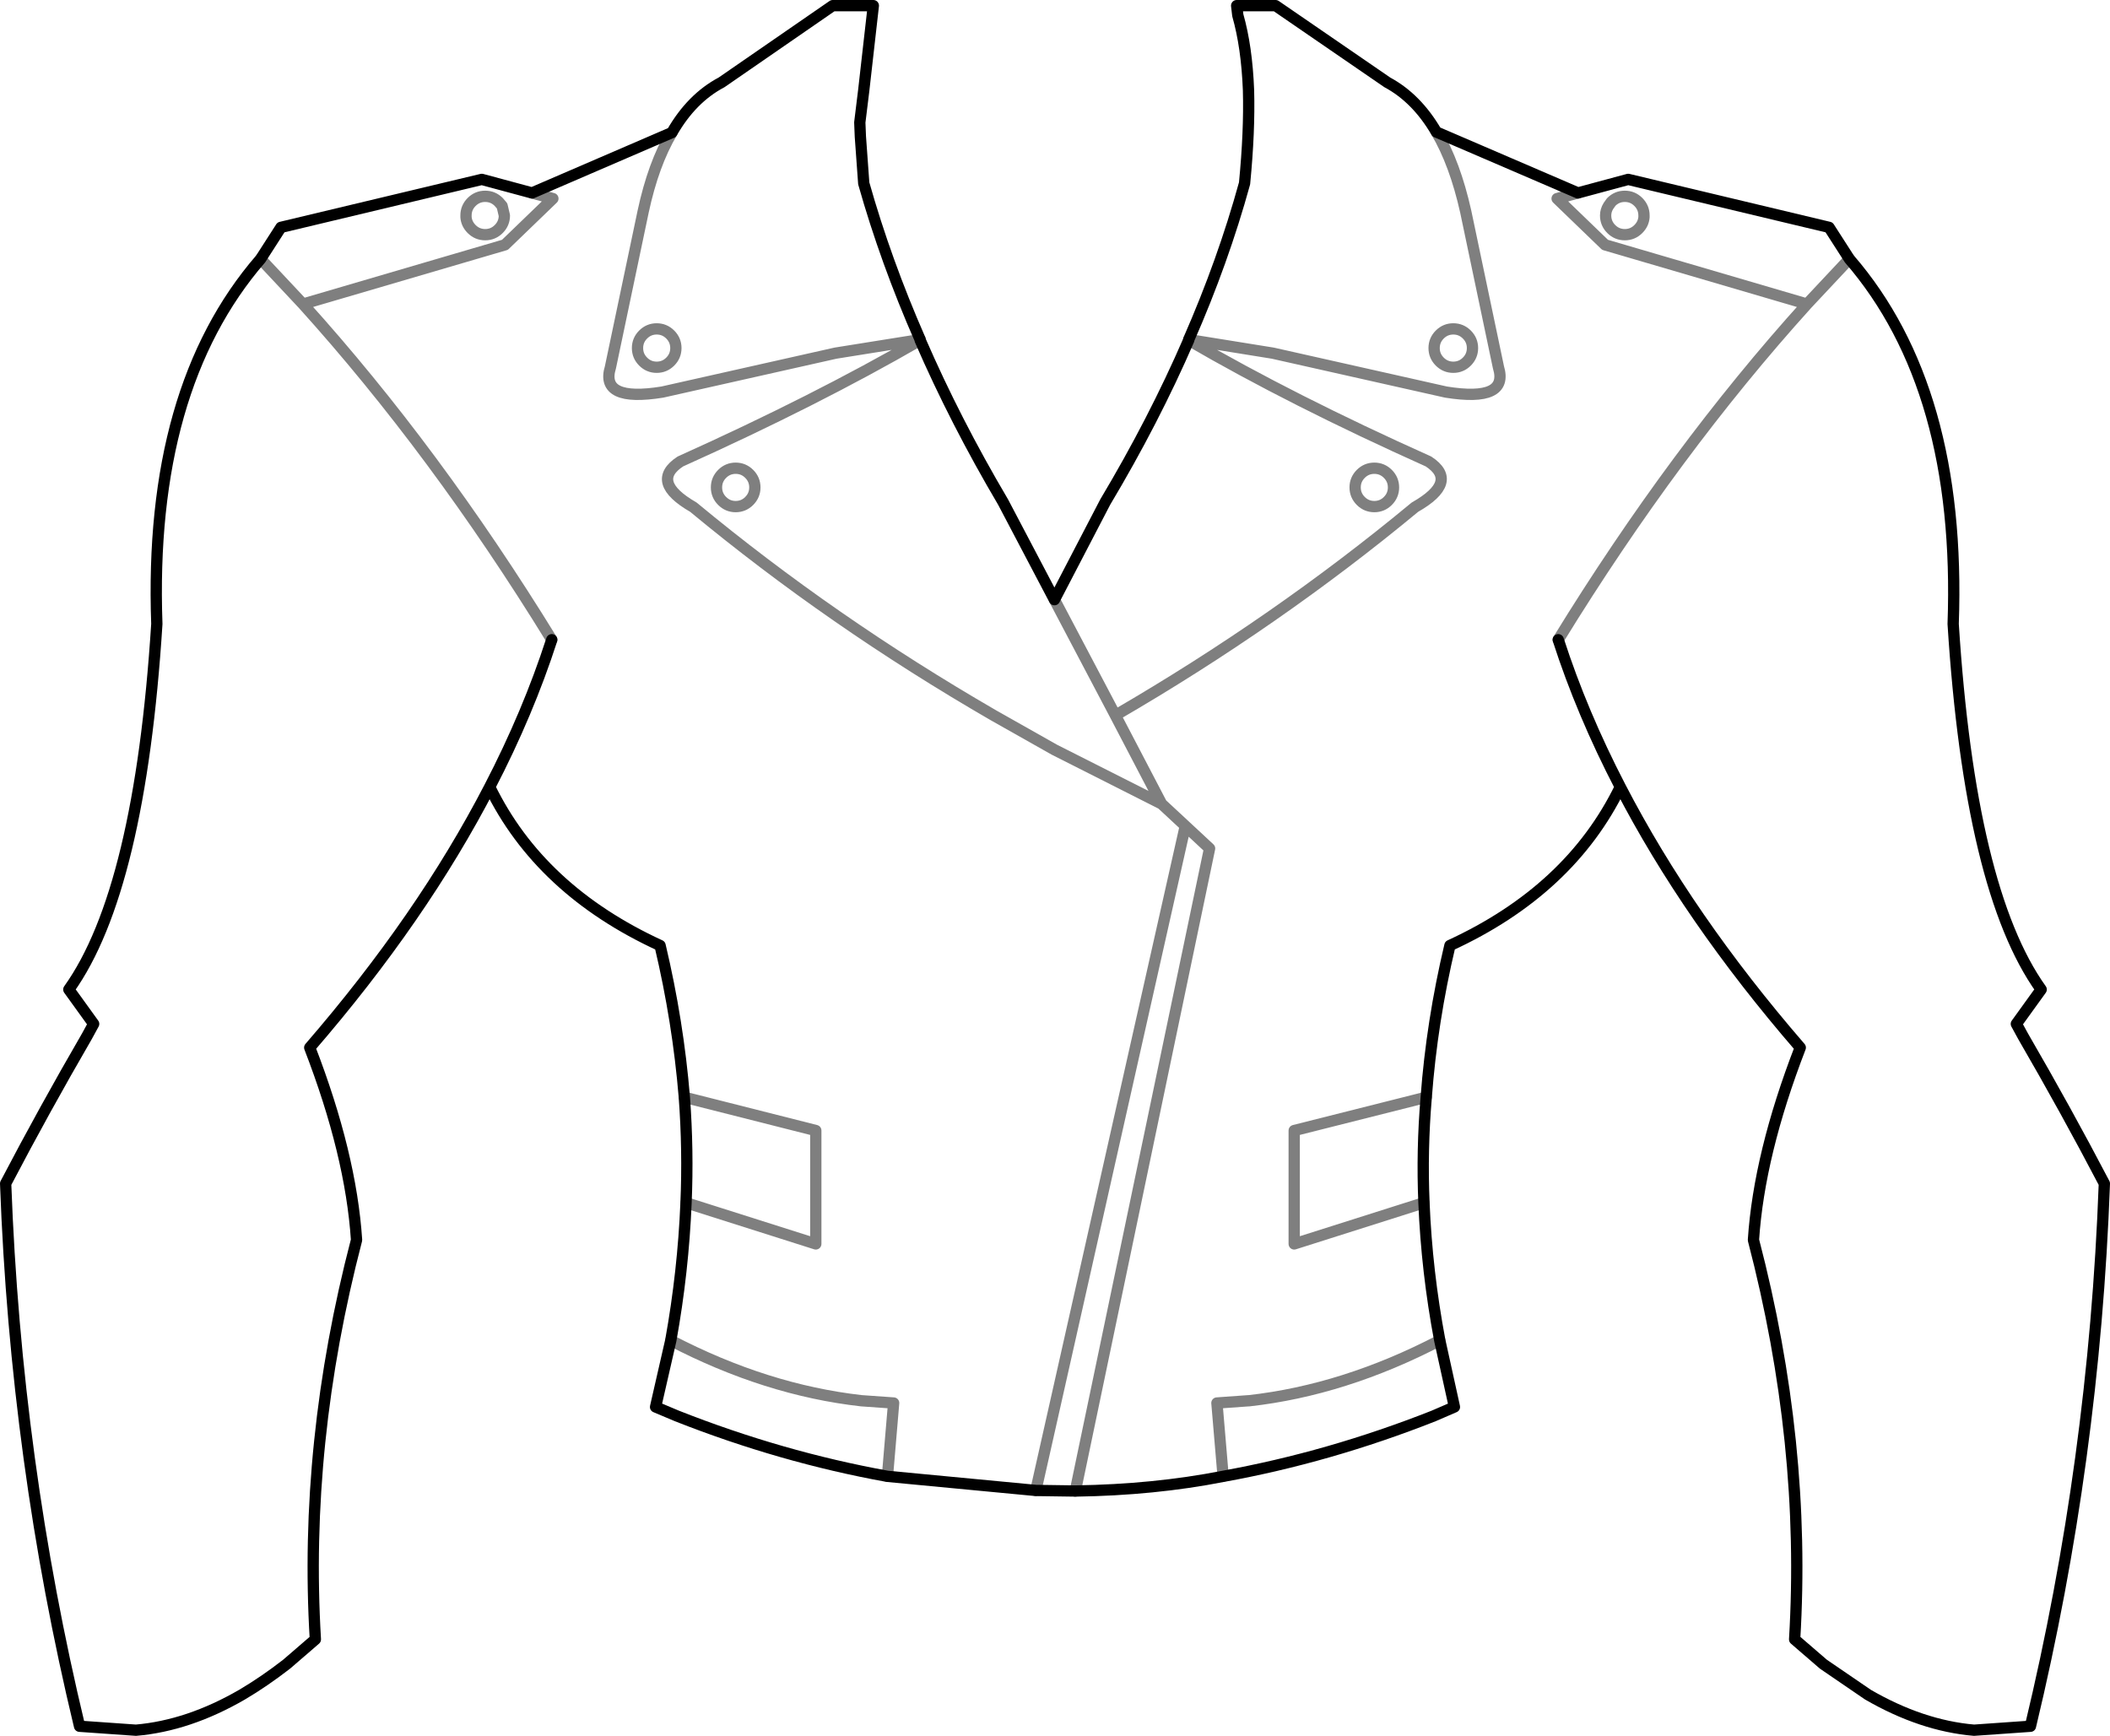 <?xml version="1.0" encoding="UTF-8" standalone="no"?>
<svg xmlns:xlink="http://www.w3.org/1999/xlink" height="153.9px" width="187.0px" xmlns="http://www.w3.org/2000/svg">
  <g transform="matrix(1.0, 0.0, 0.0, 1.0, -306.3, -210.9)">
    <path d="M449.1 228.8 L448.85 229.15 Q448.6 229.55 448.6 230.0 448.6 230.7 449.1 231.2 449.6 231.7 450.3 231.7 451.0 231.7 451.5 231.2 451.95 230.75 452.0 230.15 L452.0 230.0 Q452.0 229.3 451.5 228.8 451.0 228.3 450.3 228.3 449.6 228.3 449.1 228.8 M446.15 228.0 L444.3 228.5 448.55 232.6 466.45 237.85 470.2 233.85 M433.6 222.6 Q435.25 225.4 436.2 229.65 L439.1 243.45 Q440.05 246.55 434.45 245.65 L419.1 242.2 411.65 241.0 M435.1 243.45 Q435.8 243.45 436.3 242.95 436.8 242.45 436.8 241.75 436.8 241.05 436.3 240.55 435.8 240.05 435.1 240.05 434.4 240.05 433.9 240.55 433.4 241.05 433.4 241.75 433.4 242.45 433.9 242.95 434.4 243.45 435.1 243.45 M426.9 252.9 Q426.4 253.4 426.4 254.1 426.4 254.8 426.9 255.3 427.4 255.8 428.1 255.8 428.8 255.8 429.3 255.3 429.8 254.8 429.8 254.1 429.8 253.4 429.3 252.9 428.8 252.4 428.1 252.4 427.4 252.4 426.9 252.9 M411.65 241.05 Q420.85 246.4 432.9 251.8 435.65 253.6 431.7 255.85 419.45 266.0 405.15 274.3 L409.25 282.15 411.35 284.1 413.5 286.1 401.6 343.05 M444.4 267.6 Q454.7 250.85 466.45 237.85 M365.7 240.55 Q366.2 241.05 366.2 241.75 366.2 242.45 365.7 242.95 365.2 243.45 364.5 243.45 363.8 243.45 363.3 242.95 362.8 242.45 362.8 241.75 362.8 241.05 363.3 240.55 363.8 240.05 364.5 240.05 365.2 240.05 365.7 240.55 M387.85 241.0 L380.35 242.2 365.0 245.65 Q359.45 246.55 360.4 243.45 L363.3 229.65 Q364.2 225.45 365.85 222.65 M355.2 267.6 Q344.9 250.85 333.15 237.85 L329.4 233.85 M349.3 228.3 Q350.0 228.3 350.5 228.8 L350.8 229.15 351.0 230.0 Q351.0 230.7 350.5 231.2 350.0 231.7 349.3 231.7 348.6 231.7 348.1 231.2 347.65 230.75 347.6 230.15 L347.6 230.0 Q347.6 229.3 348.1 228.8 348.6 228.3 349.3 228.3 M333.15 237.85 L351.05 232.6 355.3 228.5 353.45 228.0 M371.5 252.4 Q372.2 252.4 372.7 252.9 373.2 253.4 373.2 254.1 373.2 254.8 372.7 255.3 372.2 255.8 371.5 255.8 370.8 255.8 370.3 255.3 369.8 254.8 369.8 254.1 369.8 253.4 370.3 252.9 370.8 252.4 371.5 252.4 M409.25 282.15 L399.75 277.35 394.35 274.3 Q380.0 266.0 367.75 255.85 363.85 253.6 366.6 251.8 378.6 246.4 387.85 241.05 M367.1 317.5 L378.6 321.15 378.6 311.1 366.95 308.15 M384.95 341.75 L385.5 335.25 382.65 335.05 Q374.2 334.1 365.75 329.7 M432.5 317.5 L421.0 321.15 421.0 311.1 432.7 308.15 M414.7 341.75 L414.15 335.25 416.95 335.05 417.0 335.05 Q425.45 334.1 433.9 329.7 M411.35 284.1 L398.1 343.0 M405.15 274.3 L399.75 264.05" fill="none" stroke="#000000" stroke-linecap="round" stroke-linejoin="round" stroke-opacity="0.502" stroke-width="1.0"/>
    <path d="M470.2 233.85 L468.4 231.05 450.6 226.8 446.15 228.0 M470.2 233.85 Q480.15 245.35 479.4 266.2 480.9 289.8 487.2 298.6 L485.0 301.65 485.6 302.75 Q489.4 309.3 492.8 315.8 491.9 340.4 486.25 363.9 L481.25 364.25 Q476.6 363.85 471.85 361.1 L467.9 358.4 465.35 356.2 Q466.4 338.8 461.7 320.8 462.2 313.2 465.85 303.75 455.9 292.25 449.9 280.65 445.45 289.8 434.8 294.7 433.2 301.45 432.7 308.15 432.3 312.85 432.5 317.5 432.75 323.6 433.9 329.7 L435.2 335.6 433.35 336.4 Q424.1 340.05 414.7 341.75 408.6 342.95 401.6 343.05 L398.1 343.0 384.95 341.75 Q375.55 340.05 366.3 336.4 L364.4 335.6 365.75 329.7 Q366.85 323.6 367.1 317.5 367.3 312.85 366.95 308.15 366.4 301.45 364.8 294.7 354.15 289.8 349.7 280.65 343.7 292.25 333.75 303.75 337.4 313.2 337.9 320.8 333.2 338.8 334.25 356.2 L331.7 358.4 Q329.7 359.95 327.75 361.1 323.0 363.85 318.35 364.25 L313.35 363.9 Q307.7 340.4 306.8 315.8 310.2 309.3 314.0 302.75 L314.6 301.65 312.4 298.6 Q318.7 289.8 320.2 266.2 319.45 245.35 329.4 233.85 L331.2 231.05 349.0 226.8 353.45 228.0 365.85 222.65 Q367.6 219.6 370.25 218.2 L380.1 211.4 383.7 211.4 382.85 218.9 382.5 221.75 382.55 223.0 382.85 227.15 Q384.8 234.05 387.85 241.0 L387.85 241.05 Q390.95 248.2 395.2 255.4 L399.75 264.05 404.25 255.4 Q408.55 248.2 411.65 241.05 L411.65 241.0 Q414.7 234.05 416.6 227.15 417.05 222.55 416.95 218.9 416.8 215.05 416.0 212.25 L415.9 211.4 419.35 211.4 429.25 218.2 Q431.85 219.6 433.6 222.6 L446.15 228.0 M449.9 280.65 Q446.5 274.1 444.4 267.6 M349.7 280.65 Q353.1 274.1 355.2 267.6" fill="none" stroke="#000000" stroke-linecap="round" stroke-linejoin="round" stroke-width="1.0"/>
  </g>
</svg>
